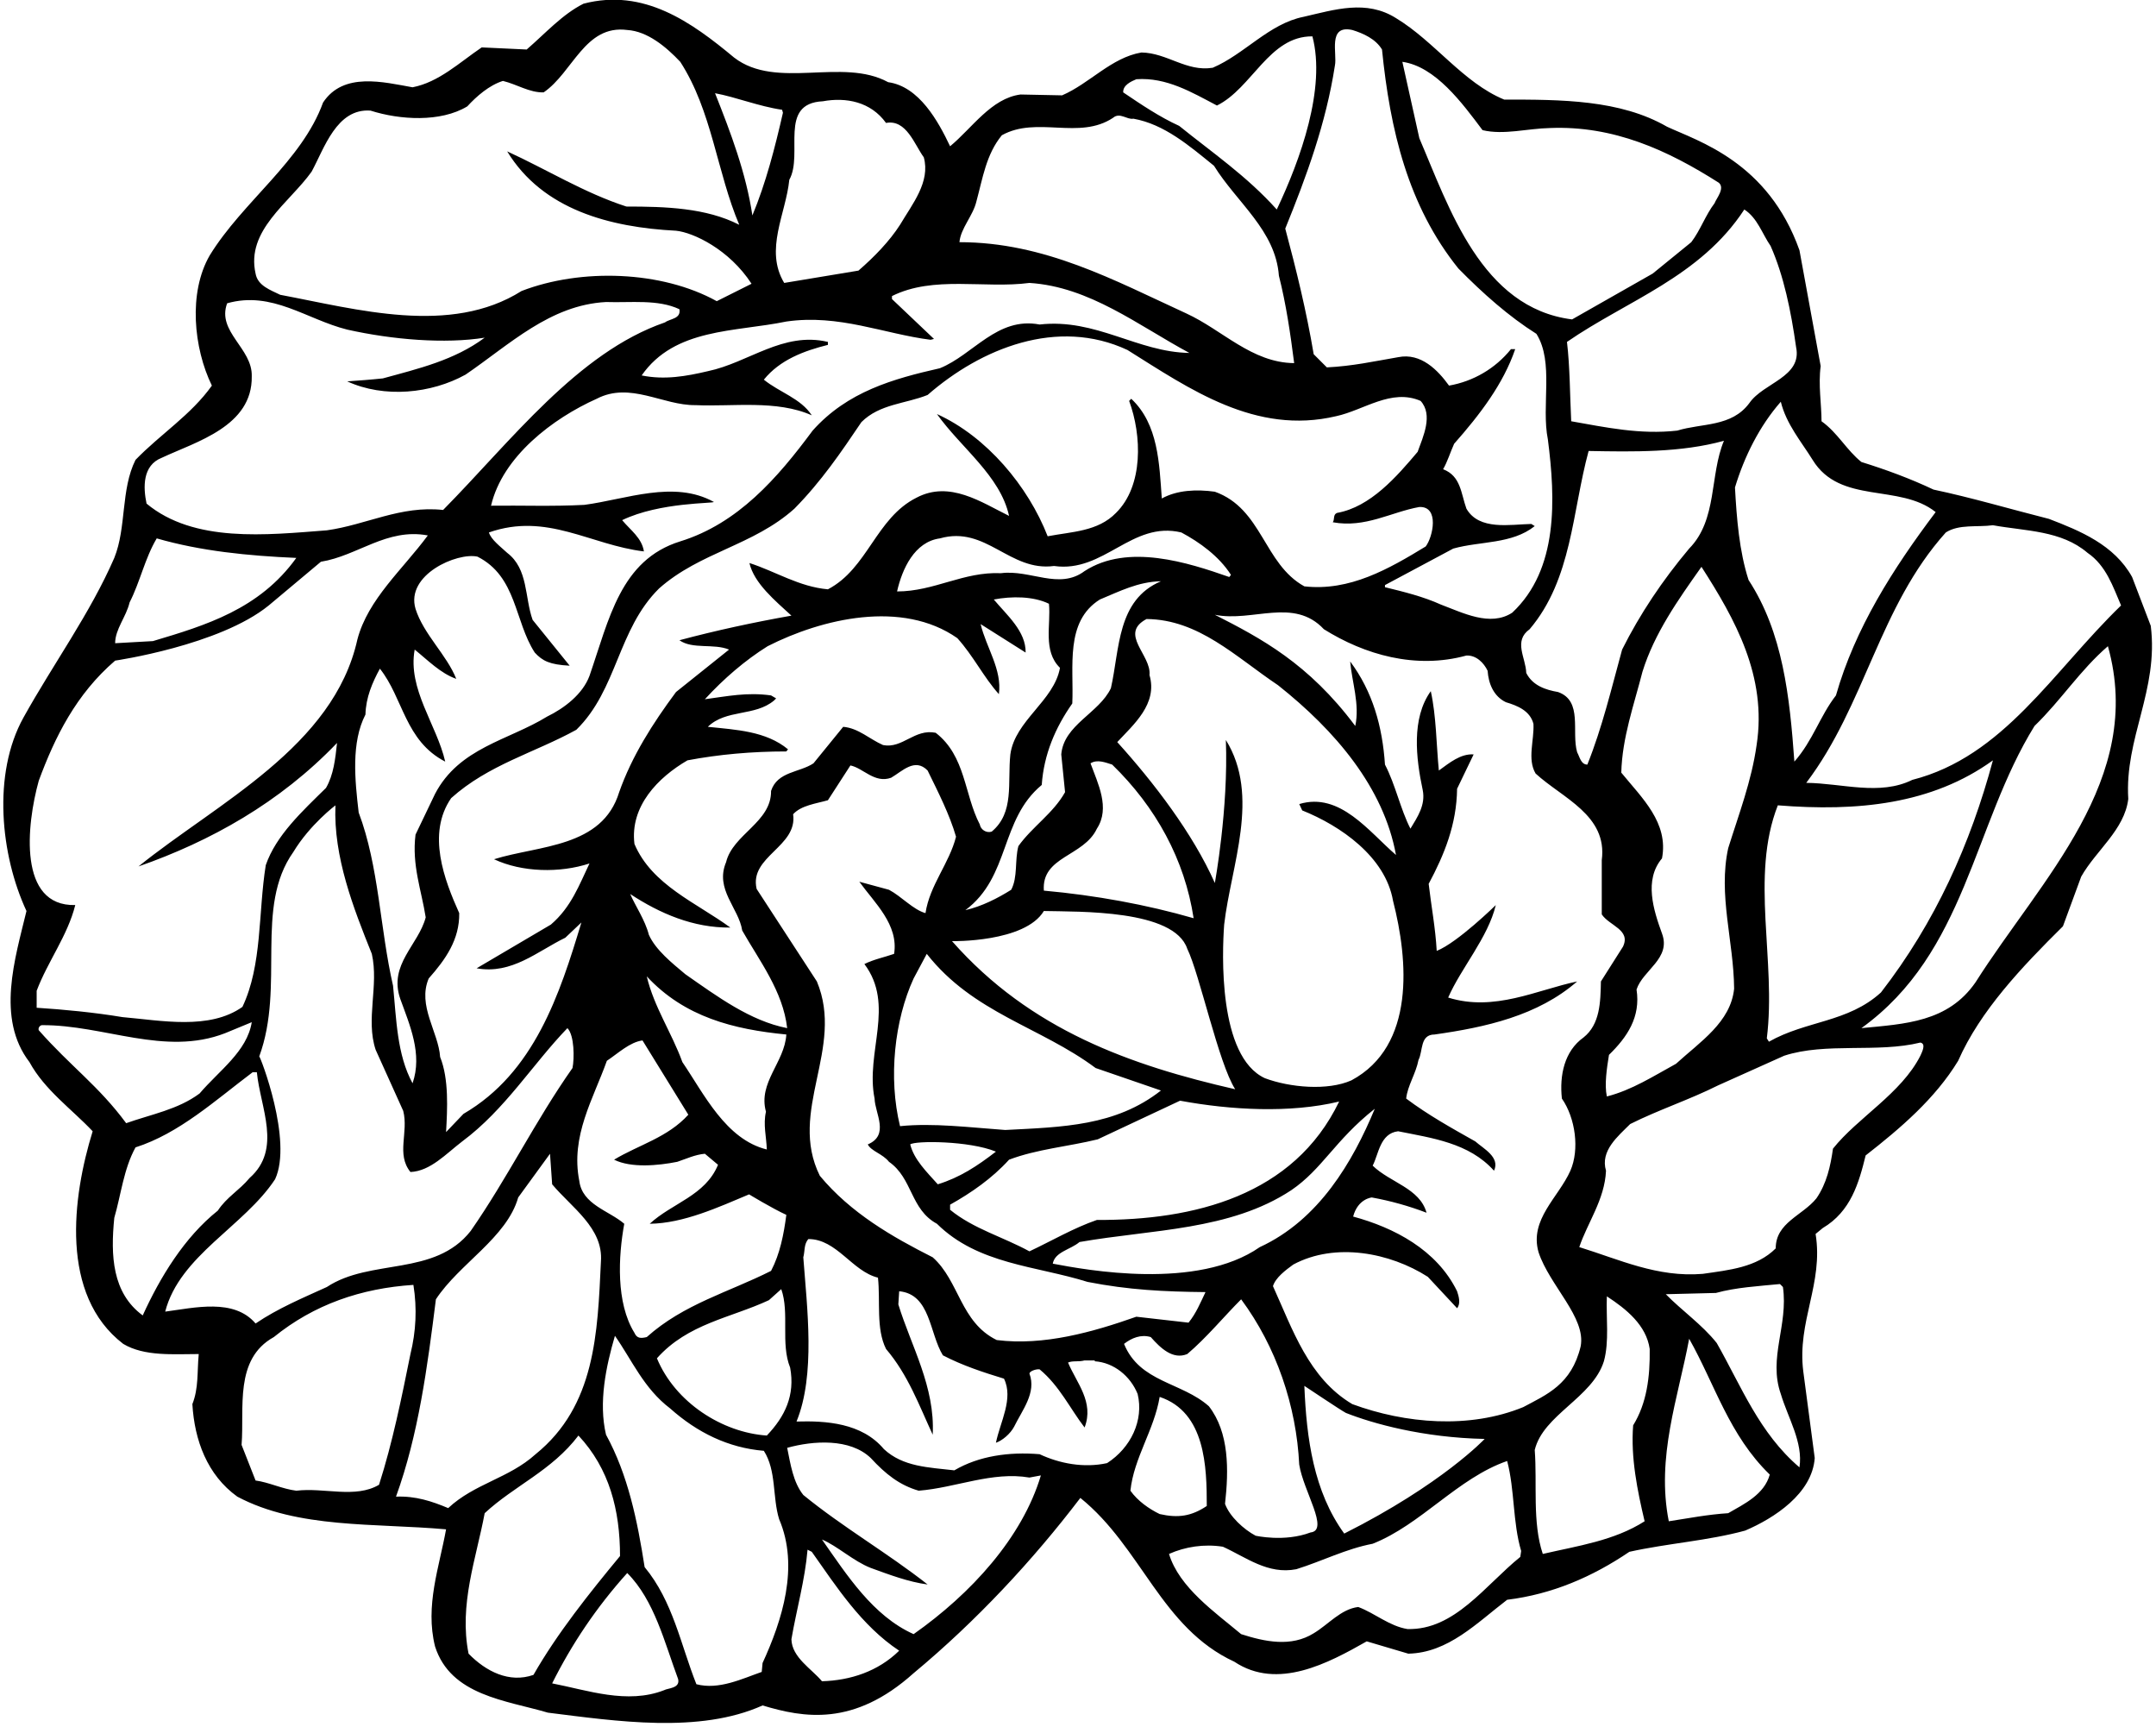 <?xml version="1.0" encoding="UTF-8"?>
<svg xmlns="http://www.w3.org/2000/svg" xmlns:xlink="http://www.w3.org/1999/xlink" width="487pt" height="390pt" viewBox="0 0 487 390" version="1.1">
<g id="surface1">
<path style=" stroke:none;fill-rule:nonzero;fill:rgb(0%,0%,0%);fill-opacity:1;" d="M 485.816 141.32 L 481.602 130.301 C 477.574 123.02 469.812 119.855 462.816 117.172 C 454.094 114.969 445.375 112.379 436.75 110.559 C 431.48 108.066 426.016 106.055 420.457 104.328 C 417.105 101.648 415.09 97.719 411.449 95.129 C 411.449 91.297 410.684 86.891 411.258 82.672 L 406.465 56.512 C 399.363 36.52 383.551 31.887 376.566 28.621 C 365.93 22.488 352.609 22.488 339.766 22.488 C 330.473 18.656 324.051 9.359 315.328 4.09 C 308.621 -0.129 301.527 2.172 294.438 3.801 C 286.676 5.336 281.117 12.234 273.93 15.301 C 267.988 16.262 263.676 11.949 257.828 11.852 C 251.023 13.004 246.137 18.848 239.91 21.531 L 230.516 21.34 C 223.906 22.203 219.594 28.91 214.609 33.031 C 211.926 27.379 207.613 19.52 200.617 18.559 C 190.266 12.906 175.414 20.383 165.828 13.004 C 156.152 4.953 145.418 -2.715 131.809 0.832 C 127.02 3.227 123.184 7.539 118.969 11.18 L 108.809 10.703 C 103.73 14.152 99.129 18.559 93.188 19.711 C 86.672 18.559 77.566 16.164 72.969 23.16 C 68.176 36.387 54.855 45.488 47.379 57.66 C 42.492 66.094 43.738 78.648 47.859 87.078 C 43.164 93.691 36.266 98.004 30.609 103.852 C 27.254 110.559 28.598 119.09 25.816 125.988 C 20.355 138.543 12.02 149.945 5.309 162.023 C -1.781 174.77 0.137 193.168 5.98 205.723 C 3.395 216.453 -0.918 229.969 6.652 239.84 C 10.102 246.164 16.234 250.477 20.93 255.461 C 16.332 270.312 13.457 292.449 27.832 303.473 C 32.621 306.348 39.234 305.77 44.891 305.77 C 44.504 309.891 44.891 313.438 43.453 317.078 C 43.93 325.227 46.805 333.082 53.609 337.973 C 67.312 345.254 84.66 343.914 100.758 345.352 C 99.227 353.879 95.969 362.602 98.27 371.801 C 101.812 382.918 114.367 383.969 123.758 386.75 C 139.188 388.668 157.973 391.543 172.25 385.121 C 181.504 387.906 192.844 389.98 206.367 377.836 C 220.551 366.051 233.297 352.348 244.031 338.258 C 257.926 349.473 262.238 367.582 278.816 375.25 C 288.594 381.766 300.094 375.539 308.719 370.648 L 318.109 373.43 C 327.117 373.238 333.539 366.531 340.438 361.258 C 350.598 360.012 359.699 356.082 368.039 350.43 C 376.664 348.512 385.766 347.938 394.199 345.637 C 400.715 342.859 409.34 337.301 409.914 329.25 L 407.328 309.699 C 405.891 298.391 411.93 289.863 410.109 278.648 L 411.738 277.309 C 418.062 273.57 419.883 267.148 421.414 260.922 C 429.273 254.789 437.133 248.078 442.309 239.551 C 447.289 228.242 456.684 218.371 465.98 209.172 L 470.102 197.961 C 473.453 192.02 479.875 187.418 480.738 180.422 C 479.875 166.621 487.637 155.891 485.816 141.32 Z M 409.438 103.852 C 415.664 114.008 429.082 109.121 437.23 115.641 C 427.551 128.48 419.02 141.898 414.707 157.039 C 411.066 161.734 409.531 167.195 405.316 171.988 C 404.262 157.324 402.73 142.855 394.965 130.973 C 392.859 124.453 392.281 117.074 391.898 110.078 C 394.008 103.086 397.457 96.184 402.25 90.723 C 403.496 95.801 406.945 99.824 409.438 103.852 Z M 401.578 181.859 C 419.5 183.297 436.367 181.668 450.164 171.699 C 445.086 190.578 437.133 208.309 424.867 224.121 C 417.391 230.926 408 230.445 399.566 235.238 L 399.09 234.473 C 401.289 216.934 395.254 197.961 401.578 181.859 Z M 391.707 223.258 C 390.941 230.828 384.039 235.238 378.578 240.223 C 373.5 243 368.613 246.164 362.957 247.602 C 362.383 244.918 362.957 241.18 363.438 238.211 C 367.559 234.184 370.625 229.68 369.664 223.449 C 371.105 219.043 377.523 216.453 375.414 210.801 C 373.5 205.531 371.297 198.727 375.414 193.84 C 376.949 185.789 370.914 180.23 366.219 174.48 C 366.406 166.621 369.094 159.148 371.008 151.672 C 373.691 143.047 378.965 135.57 384.328 128 C 391.898 139.789 399.184 152.727 396.785 168.25 C 395.637 176.398 392.762 183.871 390.367 191.539 C 388.066 202.078 391.613 212.527 391.707 223.258 Z M 358.551 172.66 C 357.113 172.66 356.824 170.934 356.25 169.879 C 354.906 165.281 357.594 158.285 351.938 156.273 C 349.156 155.793 346.188 154.836 344.75 151.961 C 344.652 148.508 341.777 144.773 345.516 142.09 C 355.102 130.781 355.102 115.543 358.84 101.84 C 368.898 102.031 379.73 102.223 389.406 99.539 C 386.148 107.301 387.973 117.363 381.551 123.879 C 375.512 131.066 370.434 138.641 366.406 146.688 C 364.012 155.41 361.902 164.32 358.551 172.66 Z M 399.949 55.551 C 402.922 62.262 404.551 70.215 405.699 78.359 C 407.137 85.164 398.32 86.41 395.156 91.012 C 391.133 96.473 384.426 95.516 378.867 97.238 C 370.434 98.195 362.574 96.473 354.906 95.129 C 354.621 89.477 354.621 82.77 353.949 77.211 C 367.559 67.816 384.039 62.547 394.008 47.309 C 396.98 49.227 398.031 52.773 399.949 55.551 Z M 334.879 29.391 C 339.672 30.539 345.039 29.008 350.117 28.91 C 364.492 28.336 376.664 33.895 388.258 41.273 C 389.695 42.52 387.684 44.816 387.301 45.871 C 385.191 48.652 384.137 51.91 382.027 54.688 L 373.309 61.781 L 355.102 72.129 C 334.594 69.543 327.309 46.828 320.602 31.211 L 316.766 13.961 C 324.242 15.016 330.277 23.258 334.879 29.391 Z M 305.461 6.773 C 307.949 7.539 310.73 8.785 312.168 11.18 C 313.988 29.293 318.012 46.445 329.418 60.629 C 334.977 66.285 340.82 71.461 347.051 75.391 C 351.074 81.809 348.105 91.586 349.637 99.25 C 351.363 112.668 352.031 128.574 341.59 138.352 C 336.605 141.609 330.375 138.352 325.488 136.531 C 321.465 134.711 317.148 133.656 312.84 132.602 L 312.84 132.121 L 328.266 123.879 C 334.398 122.156 341.492 122.922 346.668 118.801 L 345.898 118.32 C 341.109 118.418 334.113 119.855 331.238 114.871 C 329.992 111.422 329.992 107.492 325.969 105.961 C 326.926 104.328 327.598 102.125 328.461 100.211 C 334.305 93.598 339.574 86.695 342.258 78.84 L 341.301 78.84 C 337.754 83.246 332.77 86.121 327.309 87.078 C 324.816 83.629 320.984 79.605 315.809 80.66 C 310.25 81.617 305.555 82.672 299.711 82.961 L 296.738 79.988 C 295.109 70.309 292.809 60.918 290.316 51.621 C 295.109 39.836 299.516 27.855 301.527 14.82 C 302.105 12.141 299.805 5.527 305.461 6.773 Z M 294.148 183.008 C 302.773 186.461 312.934 193.453 314.66 203.422 C 318.109 216.84 319.738 236.195 305.266 243.961 C 299.898 246.355 291.371 245.59 285.719 243.48 C 275.102 238.566 276.059 215.086 276.516 208.789 C 278.051 195.469 284.758 179.75 276.898 167.102 C 277.496 182.664 274.41 199.395 274.41 199.395 C 269.426 188.184 260.609 176.684 252.367 167.578 C 256.008 163.652 261.566 158.953 259.648 152.438 C 260.129 147.934 252.656 143.145 258.98 139.789 C 270.766 139.883 279.105 148.316 288.688 154.738 C 301.625 164.992 312.551 177.836 315.328 193.07 C 309.195 187.801 302.68 178.793 293.48 181.57 Z M 296.023 346.059 C 290.113 348.293 283.609 346.789 283.609 346.789 C 280.926 345.352 277.762 342.477 276.711 339.602 C 277.57 331.934 277.668 323.5 273.066 317.559 C 266.934 312.098 257.445 312.191 253.898 303.473 C 255.625 302.129 257.734 301.266 259.938 301.938 C 262.141 304.43 264.922 307.113 268.18 305.77 C 272.492 302.129 276.516 297.242 280.352 293.41 C 288.305 304.141 292.828 317.469 293.469 330.723 C 294.43 336.793 300.34 345.578 296.023 346.059 Z M 294.629 312.957 C 294.574 312.906 302.836 318.453 304.012 319.066 C 310.078 321.461 321.422 324.656 335.359 324.938 C 335.359 324.938 325.734 335.195 303.637 346.309 C 296.738 336.82 295.109 324.844 294.629 312.957 Z M 184.516 221.629 L 170.91 200.738 C 169.184 193.359 180.203 191.25 179.152 183.871 C 180.973 181.859 184.324 181.477 187.008 180.711 L 192.09 172.852 C 194.965 173.426 197.551 176.973 201.289 175.629 C 203.781 174.191 206.656 171.031 209.531 174 C 211.926 178.891 214.512 183.969 215.949 188.949 C 214.418 194.988 210.008 199.875 209.051 206.199 C 206.27 205.434 203.684 202.465 200.809 200.93 L 194.102 199.109 C 197.551 203.902 203.012 208.789 201.961 215.402 C 199.754 216.168 197.359 216.645 195.25 217.699 C 202.246 226.996 195.441 237.633 197.551 248.078 C 197.645 251.434 201 256.32 196.016 258.43 C 196.785 259.965 199.371 260.539 200.809 262.359 C 206.176 266.098 205.602 273.094 211.637 276.352 C 220.934 285.551 234.062 285.84 245.66 289.48 C 254.953 291.301 262.91 291.684 272.301 291.781 C 271.148 294.176 270.191 296.57 268.469 298.68 L 256.68 297.34 C 246.906 300.789 235.789 303.949 225.148 302.609 C 216.91 298.582 216.719 289.289 210.68 283.922 C 201.574 279.32 192.184 273.953 185.188 265.52 C 177.906 250.859 190.844 236.77 184.516 221.629 Z M 130.852 266.672 C 128.84 256.512 134.012 248.176 137.078 239.551 C 139.668 237.824 142.254 235.336 145.129 234.949 L 155.48 251.723 C 150.785 256.895 144.27 258.523 138.711 261.879 C 142.543 263.797 148.676 263.223 152.988 262.359 C 155 261.688 157.012 260.73 159.219 260.539 L 162.188 263.031 C 159.312 270.023 151.84 271.656 146.758 276.352 C 154.426 276.254 162.34 272.586 169.207 269.711 C 169.207 269.711 174.453 272.898 177.617 274.34 C 177.043 278.746 176.18 283.156 174.168 286.988 C 164.68 291.781 154.426 294.465 146.09 301.938 C 144.844 302.227 143.883 302.32 143.309 300.98 C 139.094 294.176 139.668 283.73 141.008 276.352 C 137.559 273.379 131.52 272.039 130.852 266.672 Z M 143.309 190.578 C 142.254 182.051 148.676 175.535 155.289 171.699 C 162.379 170.359 169.855 169.688 177.617 169.688 L 178 169.211 C 173.016 165.09 166.309 164.801 159.887 164.129 C 164.008 160.105 170.527 161.828 174.84 158.188 L 175.316 157.711 L 174.168 157.039 C 168.703 156.273 164.297 157.23 159.219 157.902 C 163.434 153.301 168.32 149.086 173.402 145.922 C 185.668 139.691 203.781 135.379 216.238 144.102 C 219.879 148.125 222.18 152.918 225.629 156.75 C 226.395 151.191 222.754 146.211 221.508 140.938 L 231.668 147.359 C 231.762 142.566 227.449 138.926 224.48 135.379 C 228.504 134.613 233.391 134.613 236.938 136.34 C 237.418 141.035 235.5 146.977 239.43 150.809 C 238.09 158.285 229.27 162.691 228.219 170.359 C 227.547 176.781 229.176 183.488 224 187.801 C 222.754 188.184 221.508 187.32 221.316 186.172 C 217.77 179.367 218.156 170.742 211.352 165.473 C 206.559 164.512 203.875 169.113 199.469 168.25 C 196.398 166.91 193.91 164.418 190.461 164.129 L 183.75 172.371 C 180.59 174.48 175.605 174.191 174.168 178.602 C 174.262 185.691 165.543 188.375 164.008 194.699 C 161.422 200.836 166.883 205.051 167.652 210.129 C 171.578 217.031 176.852 223.836 177.809 232.172 C 169.473 230.543 162.094 225.078 154.809 220 C 151.84 217.508 148.102 214.539 146.566 211.09 C 145.703 207.734 143.5 204.57 142.352 201.887 C 149.059 206.297 156.629 209.555 164.969 209.461 C 157.395 203.902 147.238 199.875 143.309 190.578 Z M 173.016 251.051 C 172.348 253.926 173.113 256.703 173.211 259.578 C 163.914 257.281 159.027 247.027 154.137 239.84 C 151.742 233.227 147.719 227.379 146.09 220.48 C 154.617 229.68 165.734 232.461 177.617 233.609 C 177.234 239.934 171.195 244.438 173.016 251.051 Z M 173.688 293.602 L 176.469 291.109 C 178.383 296.477 176.277 303.375 178.48 308.84 C 179.629 315.066 177.328 319.859 173.211 324.172 C 163.145 323.5 152.508 316.695 148.387 306.73 C 155.383 298.871 165.062 297.625 173.688 293.602 Z M 246.328 172.371 C 247.863 171.414 249.684 172.18 251.219 172.66 C 261.09 182.242 267.605 194.125 269.617 207.352 C 258.98 204.285 247.48 202.176 235.789 201.121 C 235.215 193.359 244.797 193.453 247.766 187.129 C 250.836 182.434 247.961 176.875 246.328 172.371 Z M 235.789 205.723 C 243.742 205.914 265.199 205.344 268.18 214.25 C 270.949 219.879 275.262 240.16 279.008 245.973 C 255.527 240.605 232.773 232.656 215.047 212.531 C 215.047 212.531 231.496 212.852 235.789 205.723 Z M 224.961 260.059 C 220.742 263.316 216.812 265.906 211.828 267.438 C 209.34 264.66 206.465 261.879 205.602 258.43 C 206.656 257.566 218.879 257.57 224.961 260.059 Z M 203.301 254.309 C 200.617 243.383 202.055 230.352 206.367 220.961 L 209.34 215.402 C 219.879 228.816 235.02 231.883 247.48 241.18 L 262.238 246.258 C 251.984 254.309 240.004 254.5 227.066 255.172 C 219.016 254.598 210.773 253.543 203.301 254.309 Z M 214.609 272.039 C 219.398 269.355 224.098 266.098 227.93 261.879 C 234.254 259.484 241.348 258.91 247.961 257.281 L 266.551 248.559 C 277.953 250.668 291.371 251.434 302.488 248.75 C 292.234 270.023 269.715 275.586 247.766 275.488 C 242.496 277.309 237.609 280.184 232.531 282.578 C 226.59 279.32 219.879 277.5 214.609 273.188 Z M 237.801 285.359 C 238.281 282.676 241.824 282.195 243.84 280.473 C 260.227 277.598 277.859 277.883 291.66 268.781 C 298.738 263.961 301.453 257.57 310.539 250.379 C 305.555 262.359 297.941 275.461 284.566 281.621 C 270.469 291.434 245.395 286.801 237.801 285.359 Z M 250.93 155.41 C 248.246 161.062 240.293 163.652 239.719 170.359 L 240.578 178.887 C 237.895 183.68 233.199 186.652 230.039 191.059 C 229.176 194.223 229.941 198.055 228.41 200.93 C 225.344 202.848 221.797 204.668 218.059 205.531 C 228.219 197.961 225.82 185.117 235.309 177.258 C 235.789 170.359 238.375 164.32 242.211 158.859 C 242.594 150.617 240.484 140.363 248.438 135.379 C 252.848 133.559 257.062 131.355 262.238 131.258 C 252.27 135.477 252.941 146.594 250.93 155.41 Z M 244.988 128.961 C 239.238 133.273 232.723 128.574 226.109 129.438 C 217.578 129.055 211.062 133.559 202.629 133.559 C 203.781 128.48 206.559 122.348 212.309 121.578 C 222.754 118.609 228.023 129.152 238.09 127.809 C 249.395 129.438 255.625 117.555 266.84 120.238 C 270.961 122.441 275.367 125.605 278.051 129.82 L 277.668 130.301 C 268.371 127.043 254.762 122.633 244.988 128.961 Z M 274.41 111.039 C 270.289 110.465 265.879 110.656 262.43 112.57 C 261.855 104.715 261.664 95.801 255.527 90.051 L 255.051 90.531 C 257.926 98.293 258.309 109.695 252.078 115.828 C 247.961 120.047 242.113 120.047 236.648 121.102 C 232.242 109.793 222.852 98.578 211.637 93.5 C 217.102 101.168 225.918 107.398 227.93 116.5 C 221.699 113.434 214.512 108.449 207.039 112.379 C 197.84 116.98 196.016 128.383 187.008 133.078 C 180.492 132.504 175.223 129.055 169.281 127.141 C 170.336 131.738 175.125 135.668 178.766 139.023 C 170.141 140.555 161.711 142.375 153.469 144.578 C 156.438 146.688 161.23 145.25 164.68 146.688 L 152.699 156.273 C 147.43 163.363 142.734 170.742 139.859 178.887 C 136.027 191.441 121.746 190.867 111.59 194.031 C 117.914 197 126.441 197.191 133.152 194.988 C 130.852 199.781 129.031 204.859 124.43 208.789 L 107.66 218.66 C 115.613 220.098 121.363 214.824 127.688 211.758 L 131.328 208.309 C 126.441 224.504 120.691 242.234 104.688 251.531 L 100.758 255.648 C 101.047 250.477 101.43 243.672 99.418 238.688 C 99.035 233.035 94.242 227.094 96.832 220.961 C 100.664 216.645 103.824 212.145 103.73 206.199 C 100.375 198.727 96.352 188.281 101.91 180.23 C 110.344 172.66 120.789 169.977 130.18 164.801 C 139.477 155.695 139.477 142.184 148.867 132.891 C 158.164 124.648 170.141 123.211 179.438 114.871 C 185.57 108.645 189.98 102.125 194.578 95.32 C 198.699 91.199 204.547 91.199 209.531 89.188 C 221.605 78.648 238.855 71.652 254.668 79.031 C 268.754 87.848 283.609 98.293 301.816 93.98 C 308.047 92.641 314.273 87.656 320.887 90.531 C 323.762 93.691 321.465 98.578 320.219 102.031 C 315.52 107.59 309.578 114.488 302.008 115.828 C 301.051 116.215 301.527 117.27 301.051 117.938 C 308.43 119.281 314.18 115.641 320.602 114.488 C 325.199 114.297 323.668 121.293 322.039 123.402 C 313.699 128.48 304.883 133.559 294.629 132.41 C 285.43 127.328 285.141 114.871 274.41 111.039 Z M 256.68 17.891 C 263.484 17.41 269.234 20.859 274.887 23.832 C 282.844 19.902 286.676 8.113 296.449 8.211 C 299.539 19.906 293.766 36.004 288.398 47.309 C 281.598 39.738 273.836 34.469 266.359 28.43 C 261.949 26.418 257.828 23.641 253.711 20.859 C 253.613 19.23 255.527 18.367 256.68 17.891 Z M 220.551 45.488 C 221.988 40.219 222.754 34.852 226.301 30.539 C 234.254 26.133 243.742 31.688 251.41 26.609 C 252.941 25.27 254.57 27.09 256.008 26.801 C 263.004 28.047 268.66 32.934 274.219 37.438 C 279.391 45.777 288.113 52.004 288.879 62.262 C 290.508 68.68 291.469 75.293 292.328 82 C 282.746 81.906 276.133 74.527 267.988 70.789 C 251.695 63.312 235.98 54.688 216.719 54.688 C 217.004 51.527 219.785 48.746 220.551 45.488 Z M 232.531 63.891 C 246.137 64.754 257.062 73.473 268.66 79.703 C 256.871 79.512 247.574 71.844 234.828 73.281 C 225.246 71.461 219.879 80.086 212.309 83.152 C 201.766 85.547 191.418 88.422 183.559 97.238 C 175.605 107.973 166.699 118.211 153.66 122.25 C 140.137 126.441 137.582 139.855 133.152 152.629 C 131.617 156.75 127.496 159.914 123.566 161.828 C 114.848 167.195 103.73 168.824 98.27 179.273 L 93.859 188.473 C 92.996 195.371 95.199 201.027 96.16 207.16 C 94.531 213.387 87.727 217.797 90.41 225.559 C 92.52 231.406 95.488 238.016 93.188 244.629 C 89.645 238.113 89.547 230.16 88.781 222.59 C 85.809 209.652 85.617 195.66 81.02 183.488 C 80.156 176.109 79.293 167.676 82.551 161.352 C 82.648 157.52 84.086 154.164 85.809 151 C 91.082 157.613 91.465 167.293 100.566 171.988 C 98.652 163.652 92.039 155.602 93.668 146.688 C 96.637 149.086 99.512 152.055 103.059 153.301 C 100.949 147.934 95.68 143.238 93.859 137.488 C 91.582 129.797 103.242 124.684 107.852 125.699 C 116.762 130.203 116.188 140.27 120.789 147.359 C 122.566 149.281 124.164 150.078 128.68 150.328 L 120.309 139.98 C 118.488 134.902 119.352 128.48 114.559 124.84 C 113.121 123.496 110.918 121.867 110.438 120.238 C 123.566 115.641 133.375 123.082 145.449 124.52 C 144.969 121.453 142.445 119.758 140.531 117.461 C 149.082 113.344 161.422 113.723 161.23 113.34 C 152.223 108.355 141.395 112.766 132 114.008 C 124.812 114.395 117.625 114.105 110.918 114.199 C 113.504 103.086 124.91 94.461 134.781 90.051 C 142.352 86.121 149.73 91.586 157.109 91.488 C 165.445 91.871 175.414 90.242 183.367 93.789 C 180.875 89.953 176.086 88.613 172.539 85.738 C 176.18 81.234 181.641 79.223 187.008 77.879 L 187.008 77.211 C 176.852 74.812 169.09 81.906 159.887 83.82 C 155 84.973 150.113 85.836 144.938 84.781 C 152.414 74.047 166.02 75.004 177.617 72.609 C 189.5 70.887 199.66 75.391 210.199 76.73 L 210.969 76.539 L 201.48 67.531 L 201.48 66.859 C 210.871 62.164 222.371 65.23 232.531 63.891 Z M 185.859 22.871 C 191.129 21.914 196.688 22.969 200.137 27.762 C 204.738 26.898 206.559 32.648 208.668 35.523 C 210.199 41.082 206.078 46.062 203.301 50.762 C 200.906 54.496 197.453 58.043 193.91 61.109 L 177.137 63.891 C 172.633 56.414 177.52 48.27 178.289 40.602 C 181.547 34.758 175.699 23.352 185.859 22.871 Z M 176.66 24.789 L 176.852 25.461 C 175.031 33.414 173.016 41.273 169.949 48.652 C 168.512 39.066 165.062 29.965 161.516 21.051 C 166.215 21.914 171.387 24.023 176.66 24.789 Z M 70.379 38.781 C 73.254 33.512 76.035 24.406 83.699 24.98 C 90.312 27.09 99.512 27.664 105.551 24.023 C 107.66 21.723 110.535 19.23 113.602 18.273 C 116.762 19.039 119.637 20.957 122.801 20.859 C 129.414 16.355 132.098 5.527 141.68 6.773 C 146.281 7.059 150.496 10.605 153.66 13.961 C 160.848 25.078 161.902 38.781 166.98 50.762 C 159.504 46.926 150.305 46.641 141.488 46.641 C 132 43.57 123.566 38.301 114.559 34.18 C 122.609 47.406 137.848 51.336 152.699 52.102 C 156.59 52.488 164.734 56.324 169.758 64.078 L 161.902 68.012 C 149.441 61.109 131.234 60.535 117.816 65.711 C 101.719 75.867 80.633 69.828 63.289 66.57 C 61.18 65.52 58.211 64.559 57.73 61.781 C 55.527 52.004 65.301 45.871 70.379 38.781 Z M 36.551 103.371 C 44.312 99.73 57.059 96.281 56.867 84.973 C 57.059 78.648 48.914 74.91 51.309 68.488 C 61.469 65.613 69.23 72.129 78.43 74.43 C 88.684 76.73 100.566 77.688 109.48 76.254 C 102.676 81.328 94.531 83.246 86.48 85.449 C 83.797 85.738 81.113 85.93 78.43 86.121 C 86.77 89.953 97.406 88.902 105.168 84.59 C 115.133 77.785 124.238 68.871 136.887 68.203 C 142.543 68.395 148.578 67.531 153.469 69.828 C 153.852 72.035 151.359 71.938 150.211 72.801 C 130.469 79.605 115.422 99.637 100.09 115.16 C 90.504 114.105 82.742 118.516 73.832 119.758 C 60.125 120.812 43.836 122.633 33.102 113.723 C 32.336 110.078 32.145 105.098 36.551 103.371 Z M 29.27 136.051 C 31.664 131.355 32.719 126.086 35.402 121.578 C 45.367 124.453 56.004 125.508 66.93 125.988 C 58.594 137.586 46.422 141.227 34.539 144.773 L 26.008 145.25 C 26.008 142.09 28.5 139.309 29.27 136.051 Z M 8.758 176.301 C 12.402 166.43 17.191 156.75 26.008 149.18 C 26.008 149.18 49.574 145.766 60.703 136.723 L 72.488 126.852 C 80.824 125.508 87.344 119.184 96.637 120.91 C 90.984 128.574 83.125 135.285 80.73 144.391 C 75.363 168.633 49.105 181.285 31.281 195.66 C 47.477 190.004 63.191 181.285 76.129 167.773 C 75.746 171.316 75.363 174.961 73.637 177.93 C 68.273 183.199 62.332 188.664 60.031 195.371 C 58.305 206.105 59.266 217.891 54.758 227.379 C 47.285 232.652 36.457 230.445 27.641 229.68 C 21.312 228.625 14.316 227.953 8.281 227.57 L 8.281 223.738 C 10.773 217.125 15.277 211.281 17 204.379 C 4.055 204.703 5.969 186.336 8.758 176.301 Z M 8.758 232.652 C 8.566 232.172 8.949 231.598 9.43 231.5 C 23.52 231.406 37.223 238.594 50.832 233.32 L 56.867 230.828 C 55.812 237.441 49.488 241.754 45.082 246.93 C 40.191 250.57 34.156 251.625 28.5 253.637 C 22.273 245.203 15.945 240.797 8.758 232.652 Z M 25.816 275.008 C 27.352 269.738 27.926 263.988 30.609 259.102 C 40.48 255.938 48.531 248.559 57.059 242.137 L 58.02 242.137 C 58.785 250.094 63.77 259.484 56.391 266 C 53.992 268.875 51.215 270.312 49.203 273.379 C 41.629 279.418 36.168 288.426 32.238 297.051 C 25.34 291.973 24.957 283.539 25.816 275.008 Z M 37.316 296.188 C 40.578 283.539 55.145 276.926 62.141 266.289 C 66.184 257.57 58.754 238.465 58.559 238.562 C 64.43 222.594 57.402 204.863 66.258 192.402 C 70.02 186.176 75.77 181.863 75.77 181.863 C 75.289 193.523 79.867 205.145 83.988 215.402 C 85.617 222.59 82.551 230.16 84.852 237.059 L 91.082 250.859 C 92.324 255.746 89.449 260.633 92.711 264.66 C 97.215 264.469 100.758 260.539 104.402 257.758 C 114.078 250.57 120.309 240.316 128.168 232.172 C 129.754 233.773 129.754 239.047 129.316 241.18 C 120.883 253.16 114.656 266 106.316 277.98 C 98.172 288.328 83.699 284.113 73.832 290.629 C 68.367 293.121 62.809 295.422 57.73 298.871 C 52.844 293.121 43.93 295.324 37.316 296.188 Z M 66.93 336.629 C 63.77 336.246 60.703 334.715 57.73 334.328 L 54.566 326.281 C 55.238 318.039 52.844 306.922 61.852 301.938 C 70.957 294.559 81.594 290.918 93.379 290.152 C 94.242 295.516 93.957 300.691 92.711 305.77 C 90.695 315.738 88.684 325.703 85.617 335.289 C 80.25 338.449 73.254 335.863 66.93 336.629 Z M 101.238 340.559 C 97.598 339.027 93.859 337.781 89.449 337.973 C 94.531 323.98 96.543 308.645 98.461 293.41 C 103.73 285.359 114.465 279.512 117.051 270.41 L 124.238 260.539 L 124.719 267.438 C 129.125 272.711 136.312 277.309 135.738 284.879 C 134.973 301.074 134.492 317.465 120.98 328.387 C 114.941 333.852 107.18 335 101.238 340.559 Z M 120.5 378.223 C 115.039 380.137 109.77 377.453 105.84 373.43 C 103.633 362.312 107.562 351.961 109.48 341.707 C 116.188 335.48 124.621 332.125 130.66 324.172 C 137.656 331.645 140.051 341.039 140.051 351.387 C 133.152 359.727 125.867 368.828 120.5 378.223 Z M 150.02 381.672 C 141.68 384.93 132.672 381.672 124.719 380.137 C 129.125 371.32 134.684 362.984 141.68 355.219 C 147.812 361.355 150.113 370.938 153.18 379.18 C 153.66 381.289 150.84 381.195 150.02 381.672 Z M 172.25 375.539 L 172.059 377.551 C 167.652 379.082 162.379 381.672 157.301 380.328 C 153.754 371.418 152.031 361.641 145.609 353.879 C 143.98 343.434 141.871 333.082 136.887 323.98 C 135.164 316.695 136.887 308.551 138.902 301.652 C 142.734 307.113 145.418 313.535 151.359 318.039 C 157.492 323.5 164.488 326.949 172.539 327.621 C 175.414 332.125 174.453 338.066 175.988 343.051 C 180.59 353.781 176.66 365.953 172.25 375.539 Z M 185.668 379.66 C 183.367 376.879 178.863 374.293 178.766 370.172 C 179.918 363.461 181.836 356.754 182.41 349.949 L 183.367 350.43 C 188.926 358.289 194.578 367.105 203.109 372.758 C 198.316 377.453 192.09 379.469 185.668 379.66 Z M 206.367 369.02 C 197.168 364.898 191.32 355.699 185.668 347.652 C 189.117 349.086 192.758 352.539 196.688 354.07 C 200.906 355.605 205.219 357.234 209.531 357.809 C 200.52 350.719 190.363 344.871 181.449 337.59 C 179.152 334.715 178.574 330.688 177.809 326.949 C 183.656 325.32 191.992 324.746 196.688 329.25 C 200.043 332.891 203.203 335.383 207.516 336.629 C 215.949 335.957 224.098 332.223 232.531 333.66 L 235.117 333.18 C 230.898 347.266 219.305 359.918 206.367 369.02 Z M 250.066 330.402 C 244.797 331.551 239.336 330.496 234.828 328.387 C 227.93 327.812 221.125 328.77 215.566 332.031 C 209.816 331.359 203.973 331.262 199.66 327.238 C 194.676 321.297 186.531 320.816 179.918 321.008 C 184.23 310.469 182.312 295.422 181.449 283.922 C 181.836 282.578 181.547 280.949 182.602 279.801 C 189.02 279.801 192.473 287.086 198.316 288.52 C 198.891 293.887 197.84 300.02 200.137 304.621 C 205.121 310.469 207.613 317.367 210.68 323.98 C 211.254 313.152 205.793 303.949 202.918 294.559 L 203.109 291.59 C 210.199 292.258 209.914 301.074 212.98 306.059 C 217.387 308.359 222.086 309.891 226.781 311.328 C 228.984 315.832 225.918 321.105 224.961 325.801 C 226.395 325.32 228.219 323.789 229.078 322.16 C 230.898 318.422 234.16 314.492 232.531 310.18 C 232.531 309.699 233.871 309.125 234.828 309.223 C 239.336 312.957 241.73 318.133 244.988 322.352 C 247.191 316.602 243.168 312.289 241.25 307.688 C 242.398 307.207 243.551 307.594 244.988 307.207 L 247.289 307.207 L 247.289 307.402 C 251.602 307.688 255.34 310.754 256.969 314.781 C 258.406 320.723 255.434 326.949 250.066 330.402 Z M 255.34 336.629 C 256.105 329.25 260.703 322.926 261.949 315.449 C 272.301 318.902 272.59 331.262 272.59 340.078 C 269.137 342.379 266.168 342.859 261.949 341.902 C 259.555 340.75 256.969 338.93 255.34 336.629 Z M 343.406 351.578 C 335.453 358 328.555 368.16 317.918 367.871 C 313.797 367.199 310.633 364.324 306.801 362.887 C 302.871 363.367 300.094 366.816 296.738 368.828 C 291.66 371.992 285.719 370.746 280.352 369.02 C 274.41 364.039 266.359 358.48 264.059 350.91 C 267.699 349.281 272.012 348.609 276.23 349.281 C 281.5 351.676 286.387 355.605 292.809 354.359 C 298.652 352.539 304.02 349.758 310.059 348.609 C 320.984 344.297 329.32 333.754 340.438 329.922 C 342.164 336.438 341.684 343.816 343.602 350.238 Z M 305.461 317.078 C 295.59 311.234 291.945 300.117 287.539 290.438 C 288.113 288.52 290.414 286.797 292.137 285.551 C 301.625 280.473 313.988 282.867 322.516 288.328 L 329.129 295.422 C 329.992 294.367 329.512 292.738 329.129 291.59 C 324.527 282.195 314.852 277.215 305.648 274.723 C 306.727 270.668 309.867 270.41 309.867 270.41 C 314.086 271.176 318.203 272.324 322.23 273.859 C 320.695 268.301 313.988 267.055 310.059 263.223 C 311.398 260.73 311.688 255.938 315.809 255.461 C 323.379 256.992 331.812 258.047 337.469 264.371 C 338.902 261.305 335.07 259.387 333.25 257.758 C 327.98 254.789 322.613 251.816 317.629 248.078 C 317.918 245.203 319.836 242.426 320.41 239.359 C 321.465 237.348 320.695 233.609 324.051 233.609 C 335.551 231.98 347.34 229.391 356.25 221.629 C 347.145 223.547 337.562 228.531 327.117 225.27 C 329.992 218.66 336.113 211.73 337.871 204.387 C 337.871 204.387 329.246 212.852 324.527 214.73 C 324.242 209.555 323.285 204.57 322.711 199.59 C 326.254 192.977 329.031 186.172 329.129 178.121 L 332.867 170.359 C 329.895 170.168 327.402 172.277 325.008 174 C 324.434 168.059 324.434 161.734 323.188 156.078 C 318.777 162.215 319.836 171.223 321.367 178.41 C 322.039 181.762 320.219 184.445 318.59 187.129 C 316.289 182.625 315.234 177.258 312.84 172.66 C 312.262 164.035 310.059 156.176 304.98 149.371 C 305.363 153.973 307.184 159.051 306.129 163.938 C 295.547 149.762 284.758 144.102 274.41 138.828 C 282.938 140.555 292.234 134.805 299.039 142.09 C 308.238 147.84 319.738 151.191 331.238 148.031 C 333.441 147.934 335.168 149.66 336.027 151.48 C 336.223 154.355 337.371 157.23 340.148 158.57 C 342.738 159.34 345.613 160.488 346.379 163.461 C 346.57 167.195 344.941 171.414 346.859 174.672 C 352.895 180.23 363.148 184.062 361.809 194.223 L 361.809 206.488 C 363.531 209.074 368.422 209.938 366.602 213.77 L 361.617 221.629 C 361.52 226.324 361.426 231.309 357.688 234.281 C 353.375 237.348 352.227 242.809 352.801 248.078 C 355.867 252.488 356.824 259.578 354.719 264.371 C 352.031 270.41 345.422 275.391 347.527 282.77 C 350.012 290.316 358.316 297.504 357.039 304.051 C 354.961 312.676 349.371 314.91 344.078 317.75 C 331.906 322.734 317.438 321.488 305.461 317.078 Z M 371.488 343.531 C 364.59 347.938 356.348 349.086 348.488 350.91 C 346.094 343.816 347.242 335 346.668 327.43 C 348.582 319.477 359.699 315.641 362.289 307.402 C 363.531 302.895 362.766 297.625 362.957 292.738 C 367.367 295.613 371.871 299.254 372.637 304.621 C 372.734 310.945 371.969 316.887 368.898 321.871 C 368.324 329.156 369.859 336.629 371.488 343.531 Z M 390.367 341.707 C 385.766 341.996 381.359 342.859 376.949 343.531 C 374.074 329.059 379.059 315.641 381.551 302.32 C 387.395 312.672 390.559 324.074 399.758 332.988 C 398.512 337.492 394.008 339.602 390.367 341.707 Z M 406.465 331.359 C 397.363 323.598 393.34 313.055 387.777 303.281 C 384.52 299.16 379.824 295.902 376.277 292.258 L 387.59 291.973 C 392.09 290.727 397.172 290.438 402.059 289.961 L 402.73 290.629 C 403.977 299.254 399.375 306.633 402.25 314.781 C 403.879 320.242 407.328 325.703 406.465 331.359 Z M 433.777 238.402 C 429.465 246.93 419.598 252.391 414.035 259.387 C 413.465 263.414 412.602 267.246 410.301 270.602 C 407.137 274.531 401.102 276.062 401.102 281.91 C 396.785 286.223 390.559 286.797 384.617 287.66 C 374.363 288.52 365.738 284.398 356.73 281.621 C 358.551 276.16 362.48 270.887 362.766 264.371 C 361.426 259.867 365.449 256.609 368.23 253.828 C 374.746 250.57 381.551 248.367 388.066 245.109 L 403.016 238.402 C 412.406 235.336 424.102 237.824 433.777 235.43 C 435.121 235.719 434.16 237.539 433.777 238.402 Z M 446.238 221.82 C 440.008 230.828 430.328 231.215 420.457 232.172 C 444.129 215.113 445.66 186.363 459.559 163.938 C 465.594 158.094 469.812 151.383 476.137 145.922 C 484.57 176.012 460.996 198.535 446.238 221.82 Z M 431.957 176.109 C 424.578 179.75 416.145 176.875 408 176.781 C 421.414 159.051 424.387 137.105 439.527 120.238 C 442.5 118.32 446.621 119.09 450.164 118.609 C 457.547 119.949 465.594 119.758 471.535 124.84 C 475.754 127.715 477.285 132.504 479.109 136.723 C 463.582 151.77 452.562 170.84 431.957 176.109 "/>
</g>
</svg>
